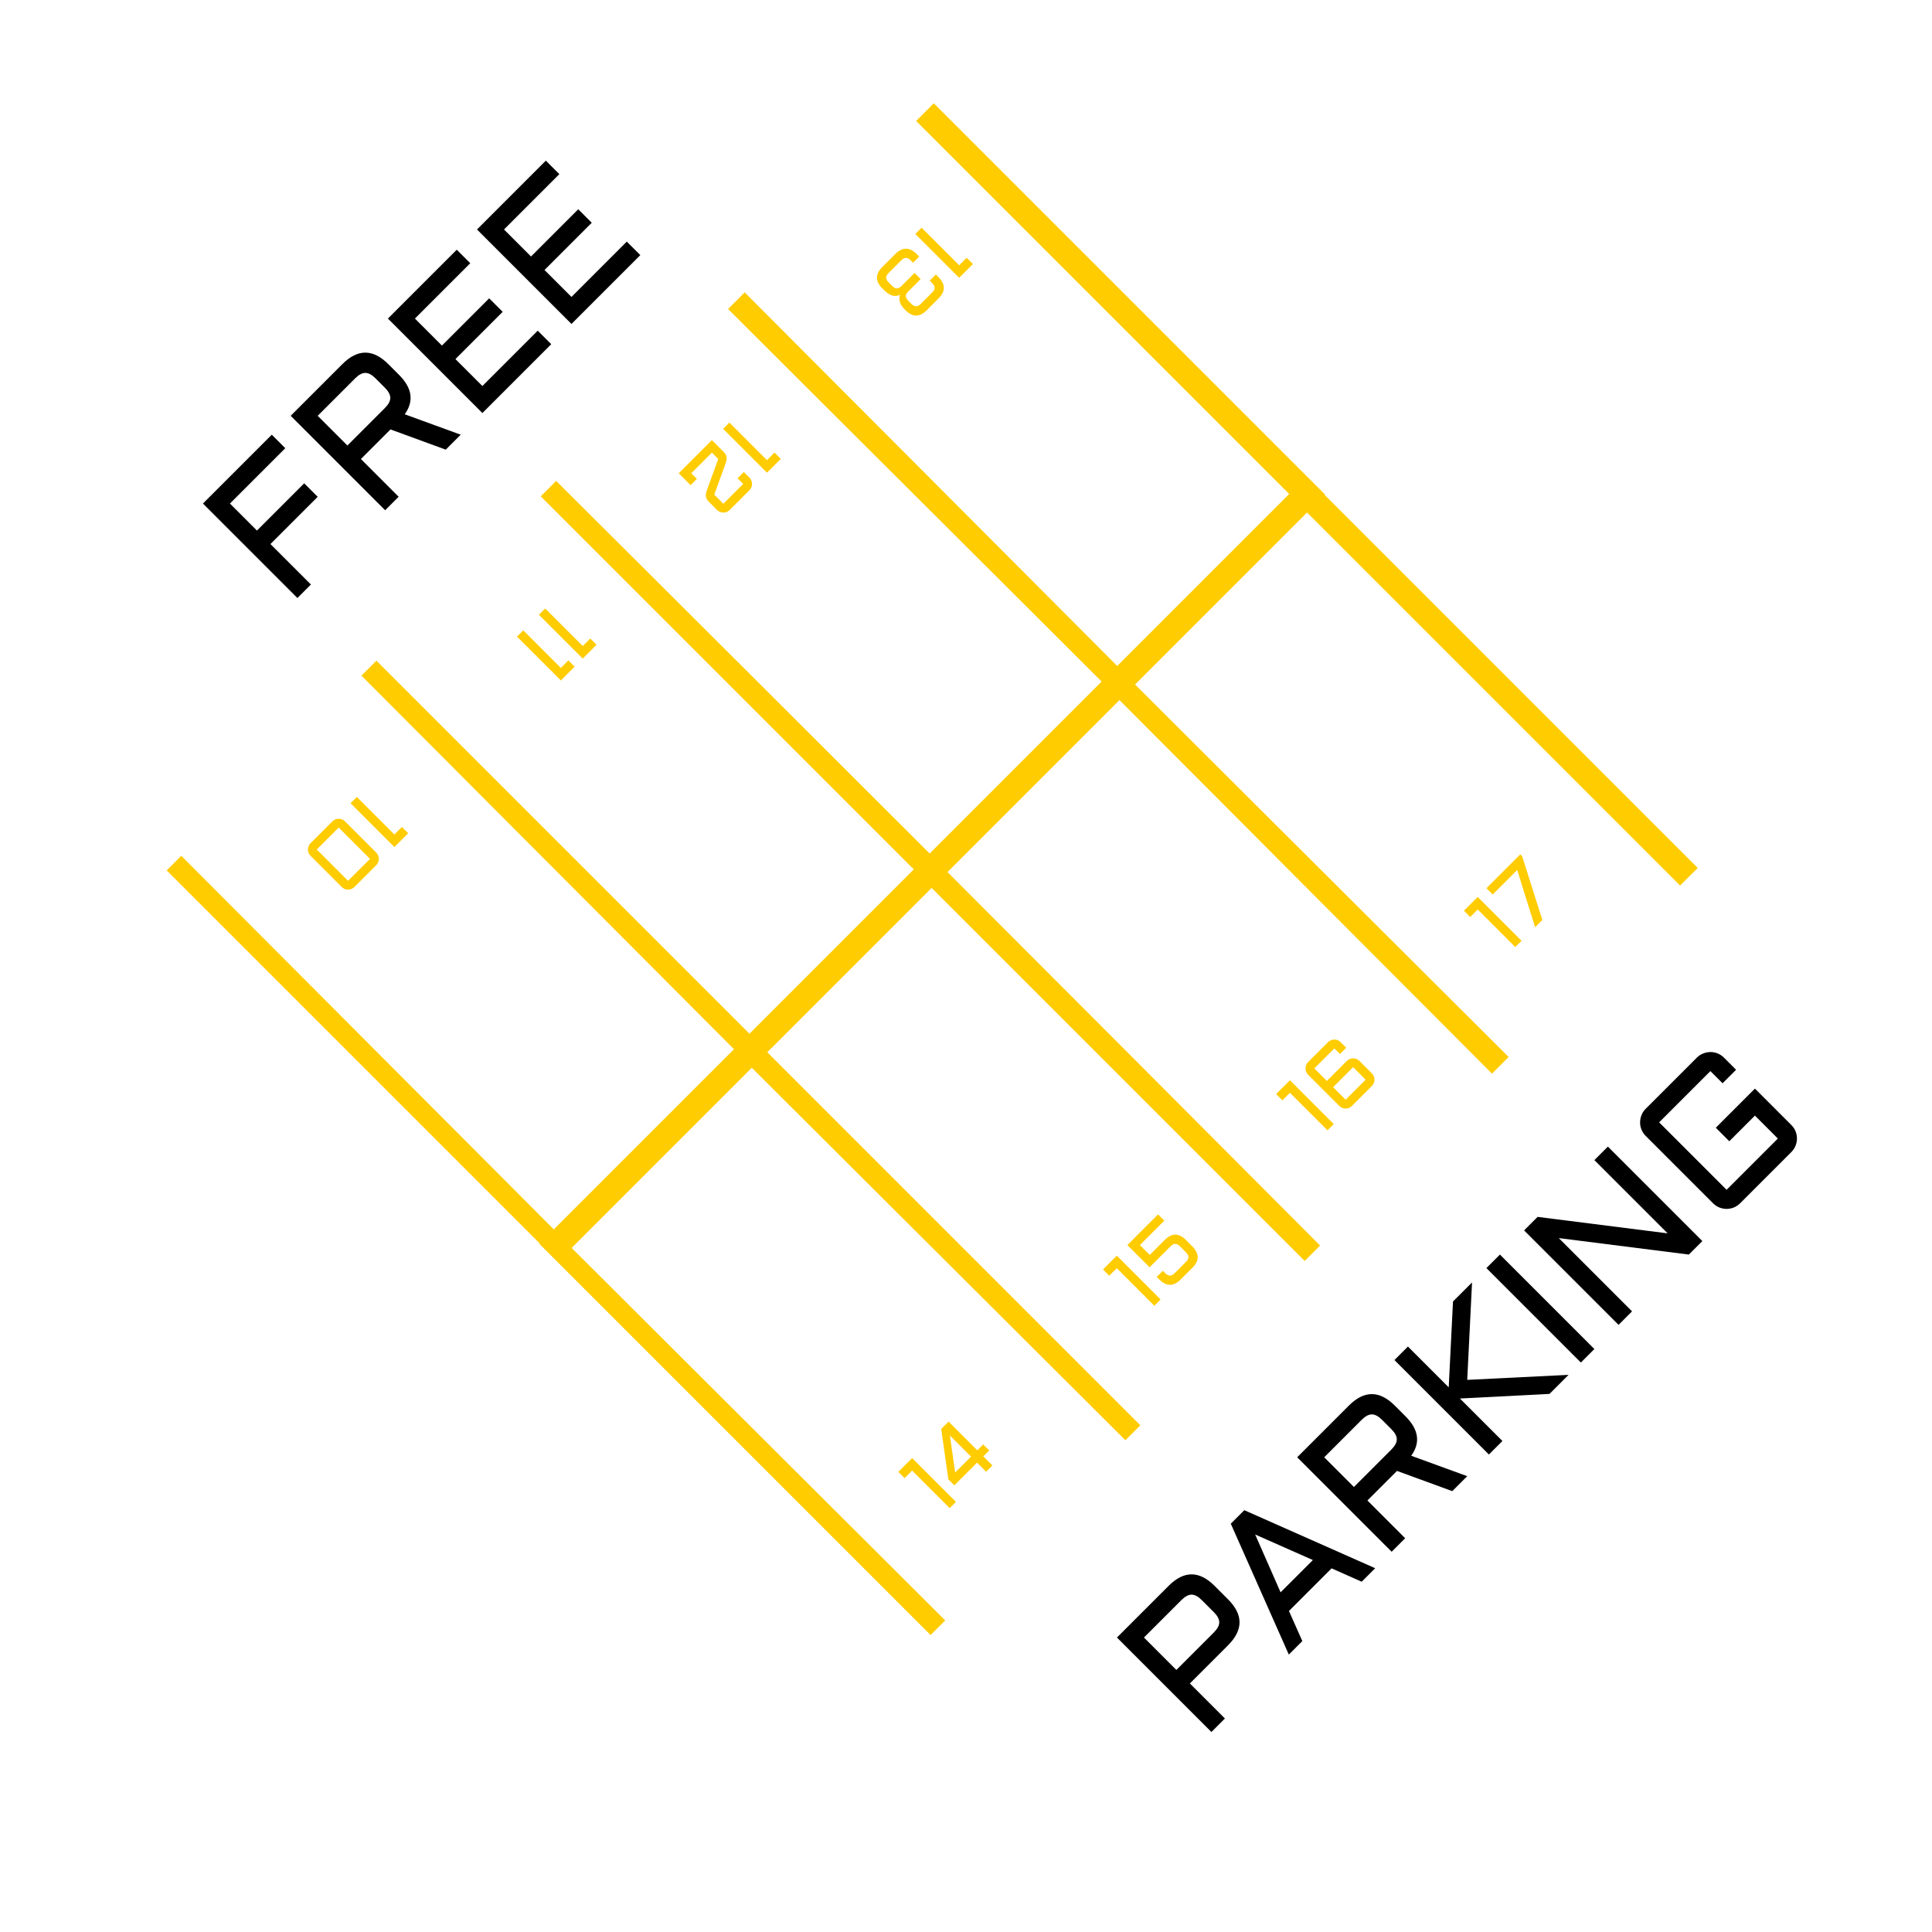 <?xml version="1.0" encoding="UTF-8" standalone="no"?>
<!-- Created with Inkscape (http://www.inkscape.org/) -->

<svg
   xmlns:dc="http://purl.org/dc/elements/1.1/"
   xmlns:cc="http://creativecommons.org/ns#"
   xmlns:rdf="http://www.w3.org/1999/02/22-rdf-syntax-ns#"
   xmlns:svg="http://www.w3.org/2000/svg"
   xmlns="http://www.w3.org/2000/svg"
   xmlns:sodipodi="http://sodipodi.sourceforge.net/DTD/sodipodi-0.dtd"
   xmlns:inkscape="http://www.inkscape.org/namespaces/inkscape"
   width="200mm"
   height="200mm"
   viewBox="0 0 708.661 708.661"
   id="svg5066"
   version="1.1"
   inkscape:version="0.91 r13725"
   sodipodi:docname="parking.svg">
  <defs id="defs5068">
  </defs>
  <sodipodi:namedview
     id="base"
     pagecolor="#ffffff"
     bordercolor="#666666"
     borderopacity="1.0"
     inkscape:pageopacity="0.0"
     inkscape:pageshadow="2"
     inkscape:zoom="0.98994949"
     inkscape:cx="79.779091"
     inkscape:cy="326.24624"
     inkscape:document-units="px"
     inkscape:current-layer="layer1"
     showgrid="true"
     inkscape:window-width="1920"
     inkscape:window-height="1015"
     inkscape:window-x="0"
     inkscape:window-y="0"
     inkscape:window-maximized="1"
     showguides="true"
     inkscape:guide-bbox="true">
    <inkscape:grid
       type="xygrid"
       id="grid5614" />
  </sodipodi:namedview>
  <g
     inkscape:label="Layer 1"
     inkscape:groupmode="layer"
     id="layer1"
     transform="translate(0,-343.701)">
    <path
       style="opacity:1;fill:#ffcc00;fill-opacity:1;stroke:none;stroke-width:10;stroke-linecap:butt;stroke-linejoin:miter;stroke-miterlimit:4;stroke-dasharray:none;stroke-opacity:1"
       d="M 61.131,662.966 204.635,806.47 486.016,525.089 342.512,381.586 l -6.474,6.474 137.815,137.815 -63.083,63.083 -137.618,-138.013 -6.102,6.102 138.107,137.712 -63.083,63.083 c 0,0 -111.731,-111.563 -138.08,-137.739 l -5.65,5.65 137.76,137.76 -60.078,60.488 -137.965,-137.965 -5.482,5.482 137.772,138.166 -66.293,65.883 -137.566,-137.961 -5.358,5.358 z"
       id="rect5754"
       inkscape:connector-curvature="0" />
    <path
       inkscape:connector-curvature="0"
       style="opacity:1;fill:#ffcc00;fill-opacity:1;stroke:none;stroke-width:10;stroke-linecap:butt;stroke-linejoin:miter;stroke-miterlimit:4;stroke-dasharray:none;stroke-opacity:1"
       d="m 341.344,943.436 -143.504,-143.504 281.381,-281.381 143.504,143.504 -6.474,6.474 -137.815,-137.815 -63.083,63.083 138.013,137.618 -6.102,6.102 -137.712,-138.107 -63.083,63.083 c 0,0 111.563,111.731 137.739,138.08 l -5.65,5.65 -137.76,-137.76 -60.488,60.078 137.965,137.965 -5.482,5.482 -138.166,-137.772 -65.883,66.293 137.961,137.566 -5.358,5.358 z"
       id="rect5754-6" />
    <g
       transform="matrix(-0.574,0.574,-0.574,-0.574,513.051,850.589)"
       style="font-style:normal;font-variant:normal;font-weight:normal;font-stretch:normal;font-size:40px;line-height:125%;font-family:Aldrich;-inkscape-font-specification:Aldrich;letter-spacing:0px;word-spacing:0px;fill:#ffcc00;fill-opacity:1;stroke:none;stroke-width:1px;stroke-linecap:butt;stroke-linejoin:miter;stroke-opacity:1"
       id="flowRoot5842">
      <path
         d="m 150,491.794 0,28.008 -4.004,0 0,-24.004 -4.805,0 0,-4.004 8.809,0 z"
         style=""
         id="path4198" />
      <path
         d="m 179.59,515.798 q 0,0.82 -0.312,1.562 -0.312,0.723 -0.859,1.27 -0.547,0.547 -1.289,0.859 -0.723,0.312 -1.543,0.312 l -14.004,0 q -0.82,0 -1.562,-0.312 -0.723,-0.312 -1.27,-0.859 -0.547,-0.547 -0.859,-1.27 -0.312,-0.742 -0.312,-1.562 l 0,-20 q 0,-0.82 0.312,-1.543 0.312,-0.742 0.859,-1.27 0.547,-0.547 1.27,-0.859 0.742,-0.332 1.562,-0.332 l 14.004,0 q 0.82,0 1.543,0.332 0.742,0.312 1.289,0.859 0.547,0.527 0.859,1.27 0.312,0.723 0.312,1.543 l 0,20 z m -18.008,-20 0,20 14.004,0 0,-20 -14.004,0 z"
         style=""
         id="path4200" />
    </g>
    <g
       transform="matrix(-0.574,0.574,-0.574,-0.574,651.018,712.577)"
       style="font-style:normal;font-variant:normal;font-weight:normal;font-stretch:normal;font-size:40px;line-height:125%;font-family:Aldrich;-inkscape-font-specification:Aldrich;letter-spacing:0px;word-spacing:0px;fill:#ffcc00;fill-opacity:1;stroke:none;stroke-width:1px;stroke-linecap:butt;stroke-linejoin:miter;stroke-opacity:1"
       id="flowRoot5850">
      <path
         d="m 270,491.794 0,28.008 -4.004,0 0,-24.004 -4.805,0 0,-4.004 8.809,0 z"
         style=""
         id="path4203" />
      <path
         d="m 283.984,491.794 0,28.008 -4.004,0 0,-24.004 -4.805,0 0,-4.004 8.809,0 z"
         style=""
         id="path4205" />
    </g>
    <g
       transform="matrix(-0.574,0.574,-0.574,-0.574,787.48,575.51)"
       style="font-style:normal;font-variant:normal;font-weight:normal;font-stretch:normal;font-size:40px;line-height:125%;font-family:Aldrich;-inkscape-font-specification:Aldrich;letter-spacing:0px;word-spacing:0px;fill:#ffcc00;fill-opacity:1;stroke:none;stroke-width:1px;stroke-linecap:butt;stroke-linejoin:miter;stroke-opacity:1"
       id="flowRoot5858">
      <path
         d="m 390,491.794 0,28.008 -4.004,0 0,-24.004 -4.805,0 0,-4.004 8.809,0 z"
         style=""
         id="path4208" />
      <path
         d="m 401.191,495.798 0,3.613 -4.004,0 0,-3.613 q 0,-0.82 0.312,-1.543 0.312,-0.742 0.859,-1.27 0.547,-0.547 1.27,-0.859 0.742,-0.332 1.562,-0.332 l 12.676,0 q 0.82,0 1.543,0.332 0.742,0.312 1.27,0.859 0.547,0.527 0.859,1.27 0.332,0.723 0.332,1.543 l 0,5.117 q 0,0.82 -0.156,1.465 -0.156,0.645 -0.508,1.172 -0.332,0.508 -0.859,0.918 -0.527,0.41 -1.289,0.781 l -13.867,6.504 0,4.043 13.184,0 0,-3.594 4.004,0 0,7.598 -21.191,0 0,-7.363 q 0,-0.82 0.156,-1.465 0.176,-0.645 0.508,-1.152 0.332,-0.508 0.859,-0.918 0.547,-0.43 1.27,-0.781 l 13.887,-6.523 0,-5.801 -12.676,0 z"
         style=""
         id="path4210" />
    </g>
    <g
       transform="matrix(-0.574,0.574,-0.574,-0.574,926.848,435.152)"
       style="font-style:normal;font-variant:normal;font-weight:normal;font-stretch:normal;font-size:40px;line-height:125%;font-family:Aldrich;-inkscape-font-specification:Aldrich;letter-spacing:0px;word-spacing:0px;fill:#ffcc00;fill-opacity:1;stroke:none;stroke-width:1px;stroke-linecap:butt;stroke-linejoin:miter;stroke-opacity:1"
       id="flowRoot5866">
      <path
         d="m 510,491.794 0,28.008 -4.004,0 0,-24.004 -4.805,0 0,-4.004 8.809,0 z"
         style=""
         id="path4213" />
      <path
         d="m 515.977,511.326 3.926,0 0,1.484 q 0,1.582 0.703,2.324 0.703,0.742 2.305,0.742 l 8.066,0 q 1.602,0 2.305,-0.742 0.703,-0.742 0.703,-2.324 l 0,-2.168 q 0,-1.602 -0.703,-2.324 -0.703,-0.723 -2.305,-0.723 l -8.281,0 0,-3.906 8.164,0 q 1.465,-0.059 2.09,-0.781 0.645,-0.742 0.645,-2.266 l 0,-1.836 q 0,-1.602 -0.723,-2.344 -0.703,-0.742 -2.285,-0.742 l -7.285,0 q -1.582,0 -2.285,0.742 -0.703,0.742 -0.703,2.344 l 0,1.484 -3.926,0 0,-1.68 q 0,-6.816 6.797,-6.816 l 7.52,0 q 3.457,0 5.117,1.68 1.68,1.68 1.68,5.137 l 0,0.508 q 0,2.363 -0.84,3.906 -0.82,1.523 -2.402,2.266 1.777,0.527 2.715,2.109 0.938,1.582 0.938,4.199 l 0,1.406 q 0,6.797 -6.797,6.797 l -8.32,0 q -6.816,0 -6.816,-6.797 l 0,-1.68 z"
         style=""
         id="path4215" />
    </g>
    <g
       transform="matrix(0.574,-0.574,0.574,0.574,-25.603,690.555)"
       style="font-style:normal;font-variant:normal;font-weight:normal;font-stretch:normal;font-size:40px;line-height:125%;font-family:Aldrich;-inkscape-font-specification:Aldrich;letter-spacing:0px;word-spacing:0px;fill:#ffcc00;fill-opacity:1;stroke:none;stroke-width:1px;stroke-linecap:butt;stroke-linejoin:miter;stroke-opacity:1"
       id="flowRoot5874">
      <path
         d="m 150,477.474 0,28.008 -4.004,0 0,-24.004 -4.805,0 0,-4.004 8.809,0 z"
         style=""
         id="path4218" />
      <path
         d="m 154.785,495.833 13.809,-18.359 4.707,0 0,18.359 3.77,0 0,3.848 -3.77,0 0,5.801 -4.004,0 0,-5.801 -14.512,0 0,-3.848 z m 14.512,0 0,-13.516 -10.156,13.516 10.156,0 z"
         style=""
         id="path4220" />
    </g>
    <g
       transform="matrix(0.707,-0.707,0.707,0.707,0,0)"
       style="font-style:normal;font-variant:normal;font-weight:normal;font-stretch:normal;font-size:32.471px;line-height:125%;font-family:Aldrich;-inkscape-font-specification:Aldrich;letter-spacing:0px;word-spacing:0px;fill:#ffcc00;fill-opacity:1;stroke:none;stroke-width:1px;stroke-linecap:butt;stroke-linejoin:miter;stroke-opacity:1"
       id="text5882">
      <path
         d="m -279.101,858.506 0,22.736 -3.25,0 0,-19.486 -3.9,0 0,-3.25 7.151,0 z"
         style=""
         id="path4223" />
      <path
         d="m -257.094,875.725 q -0.048,2.775 -1.395,4.154 -1.348,1.364 -4.122,1.364 l -6.104,0 q -5.533,0 -5.533,-5.518 l 0,-1.364 3.187,0 0,1.205 q 0,1.284 0.571,1.887 0.571,0.602 1.871,0.602 l 5.898,0 q 1.3,0 1.871,-0.602 0.571,-0.602 0.571,-1.887 l 0,-3.06 q 0,-1.284 -0.571,-1.871 -0.571,-0.603 -1.871,-0.603 l -10.877,0 0,-11.527 15.918,0 0,3.25 -12.668,0 0,5.105 7.737,0 q 2.791,0 4.154,1.364 1.364,1.348 1.364,4.154 l 0,3.345 z"
         style=""
         id="path4225" />
    </g>
    <g
       transform="matrix(0.574,-0.574,0.574,0.574,-24.783,689.735)"
       style="font-style:normal;font-variant:normal;font-weight:normal;font-stretch:normal;font-size:40px;line-height:125%;font-family:Aldrich;-inkscape-font-specification:Aldrich;letter-spacing:0px;word-spacing:0px;fill:#ffcc00;fill-opacity:1;stroke:none;stroke-width:1px;stroke-linecap:butt;stroke-linejoin:miter;stroke-opacity:1"
       id="flowRoot5886">
      <path
         d="m 390,477.474 0,28.008 -4.004,0 0,-24.004 -4.805,0 0,-4.004 8.809,0 z"
         style=""
         id="path4228" />
      <path
         d="m 397.578,481.478 q 0,-0.82 0.312,-1.543 0.312,-0.742 0.859,-1.27 0.547,-0.547 1.27,-0.859 0.742,-0.332 1.562,-0.332 l 12.793,0 q 0.82,0 1.543,0.332 0.742,0.312 1.289,0.859 0.547,0.527 0.859,1.27 0.312,0.723 0.312,1.543 l 0,3.613 -4.004,0 0,-3.613 -12.793,0 0,8.008 12.793,0 q 0.82,0 1.543,0.312 0.742,0.312 1.289,0.859 0.547,0.547 0.859,1.289 0.312,0.723 0.312,1.543 l 0,7.988 q 0,0.82 -0.312,1.562 -0.312,0.723 -0.859,1.27 -0.547,0.547 -1.289,0.859 -0.723,0.312 -1.543,0.312 l -12.793,0 q -0.82,0 -1.562,-0.312 -0.723,-0.312 -1.27,-0.859 -0.547,-0.547 -0.859,-1.27 -0.312,-0.742 -0.312,-1.562 l 0,-20 z m 4.004,12.012 0,7.988 12.793,0 0,-7.988 -12.793,0 z"
         style=""
         id="path4230" />
    </g>
    <g
       transform="matrix(0.574,-0.574,0.574,0.574,-24.783,691.375)"
       style="font-style:normal;font-variant:normal;font-weight:normal;font-stretch:normal;font-size:40px;line-height:125%;font-family:Aldrich;-inkscape-font-specification:Aldrich;letter-spacing:0px;word-spacing:0px;fill:#ffcc00;fill-opacity:1;stroke:none;stroke-width:1px;stroke-linecap:butt;stroke-linejoin:miter;stroke-opacity:1"
       id="flowRoot5894">
      <path
         d="m 510,477.474 0,28.008 -4.004,0 0,-24.004 -4.805,0 0,-4.004 8.809,0 z"
         style=""
         id="path4233" />
      <path
         d="m 518.672,505.482 12.559,-24.004 -15.645,0 0,-4.004 21.602,0 0,1.211 -13.887,26.797 -4.629,0 z"
         style=""
         id="path4235" />
    </g>
    <g
       transform="matrix(0.707,-0.707,0.707,0.707,0,0)"
       style="font-style:normal;font-variant:normal;font-weight:normal;font-stretch:normal;font-size:40px;line-height:125%;font-family:Aldrich;-inkscape-font-specification:Aldrich;letter-spacing:0px;word-spacing:0px;fill:#000000;fill-opacity:1;stroke:none;stroke-width:1px;stroke-linecap:butt;stroke-linejoin:miter;stroke-opacity:1"
       id="text5904">
      <path
         d="m -321.052,426.335 35.718,0 0,7.007 -28.711,0 0,14.014 24.507,0 0,7.007 -24.507,0 0,20.986 -7.007,0 0,-49.014 z"
         style="font-size:70px"
         id="path4174" />
      <path
         d="m -236.8,443.835 q 0,10.254 -8.75,11.689 l 9.229,19.824 -7.759,0 -9.092,-19.585 -15.347,0 0,19.585 -7.007,0 0,-49.014 26.831,0 q 11.895,0 11.895,11.929 l 0,5.571 z m -31.719,4.922 19.448,0 q 2.803,0 4.033,-1.23 1.23,-1.23 1.23,-4.033 l 0,-4.888 q 0,-2.803 -1.23,-4.033 -1.23,-1.23 -4.033,-1.23 l -19.448,0 0,15.415 z"
         style="font-size:70px"
         id="path4176" />
      <path
         d="m -225.076,426.335 35.718,0 0,7.007 -28.711,0 0,14.014 24.507,0 0,7.007 -24.507,0 0,13.979 28.711,0 0,7.007 -35.718,0 0,-49.014 z"
         style="font-size:70px"
         id="path4178" />
      <path
         d="m -178.865,426.335 35.718,0 0,7.007 -28.711,0 0,14.014 24.507,0 0,7.007 -24.507,0 0,13.979 28.711,0 0,7.007 -35.718,0 0,-49.014 z"
         style="font-size:70px"
         id="path4180" />
    </g>
    <g
       transform="matrix(0.707,-0.707,0.707,0.707,-134.957,719.668)"
       style="font-style:normal;font-weight:normal;font-size:40px;line-height:125%;font-family:sans-serif;letter-spacing:0px;word-spacing:0px;fill:#000000;fill-opacity:1;stroke:none;stroke-width:1px;stroke-linecap:butt;stroke-linejoin:miter;stroke-opacity:1"
       id="flowRoot5908">
      <path
         d="m 226.289,593.097 0,-49.014 26.831,0 q 11.895,0 11.895,11.929 l 0,6.973 q 0,11.929 -11.895,11.929 l -19.824,0 0,18.184 -7.007,0 z m 7.007,-25.19 19.448,0 q 2.803,0 4.033,-1.23 1.23,-1.23 1.23,-4.033 l 0,-6.289 q 0,-2.803 -1.23,-4.033 -1.23,-1.23 -4.033,-1.23 l -19.448,0 0,16.816 z"
         style="font-style:normal;font-variant:normal;font-weight:normal;font-stretch:normal;font-size:70px;font-family:aldrich;-inkscape-font-specification:aldrich"
         id="path4183" />
      <path
         d="m 292.358,544.083 18.901,49.014 -7.007,0 -4.341,-11.279 -22.114,0 -4.341,11.279 -7.007,0 18.901,-49.014 7.007,0 z m -11.895,30.728 16.748,0 -8.34,-21.602 -8.408,21.602 z"
         style="font-style:normal;font-variant:normal;font-weight:normal;font-stretch:normal;font-size:70px;font-family:aldrich;-inkscape-font-specification:aldrich"
         id="path4185" />
      <path
         d="m 358.53,561.583 q 0,10.254 -8.75,11.689 l 9.229,19.824 -7.759,0 -9.092,-19.585 -15.347,0 0,19.585 -7.007,0 0,-49.014 26.831,0 q 11.895,0 11.895,11.929 l 0,5.571 z m -31.719,4.922 19.448,0 q 2.803,0 4.033,-1.23 1.23,-1.23 1.23,-4.033 l 0,-4.888 q 0,-2.803 -1.23,-4.033 -1.23,-1.23 -4.033,-1.23 l -19.448,0 0,15.415 z"
         style="font-style:normal;font-variant:normal;font-weight:normal;font-stretch:normal;font-size:70px;font-family:aldrich;-inkscape-font-specification:aldrich"
         id="path4187" />
      <path
         d="m 377.261,544.083 0,21.157 23.379,-21.157 9.878,0 -26.523,24.028 27.583,24.985 -9.878,0 -24.438,-22.046 0,22.046 -7.007,0 0,-49.014 7.007,0 z"
         style="font-style:normal;font-variant:normal;font-weight:normal;font-stretch:normal;font-size:70px;font-family:aldrich;-inkscape-font-specification:aldrich"
         id="path4189" />
      <path
         d="m 424.976,544.083 0,49.014 -7.007,0 0,-49.014 7.007,0 z"
         style="font-style:normal;font-variant:normal;font-weight:normal;font-stretch:normal;font-size:70px;font-family:aldrich;-inkscape-font-specification:aldrich"
         id="path4191" />
      <path
         d="m 444.526,593.097 -7.007,0 0,-49.014 7.007,0 29.463,38.008 0,-38.008 7.007,0 0,49.014 -7.007,0 -29.463,-38.008 0,38.008 z"
         style="font-style:normal;font-variant:normal;font-weight:normal;font-stretch:normal;font-size:70px;font-family:aldrich;-inkscape-font-specification:aldrich"
         id="path4193" />
      <path
         d="m 493.574,551.09 q 0,-1.436 0.547,-2.7 0.547,-1.299 1.504,-2.222 0.957,-0.957 2.222,-1.504 1.299,-0.581 2.734,-0.581 l 26.592,0 q 1.436,0 2.7,0.581 1.299,0.547 2.256,1.504 0.957,0.923 1.504,2.222 0.547,1.265 0.547,2.7 l 0,6.323 -7.007,0 0,-6.323 -26.592,0 0,35 26.592,0 0,-11.895 -13.296,0 0,-7.007 20.303,0 0,18.901 q 0,1.436 -0.547,2.734 -0.547,1.265 -1.504,2.222 -0.957,0.957 -2.256,1.504 -1.265,0.547 -2.7,0.547 l -26.592,0 q -1.436,0 -2.734,-0.547 -1.265,-0.547 -2.222,-1.504 -0.957,-0.957 -1.504,-2.222 -0.547,-1.299 -0.547,-2.734 l 0,-35 z"
         style="font-style:normal;font-variant:normal;font-weight:normal;font-stretch:normal;font-size:70px;font-family:aldrich;-inkscape-font-specification:aldrich"
         id="path4195" />
    </g>
  </g>
</svg>
